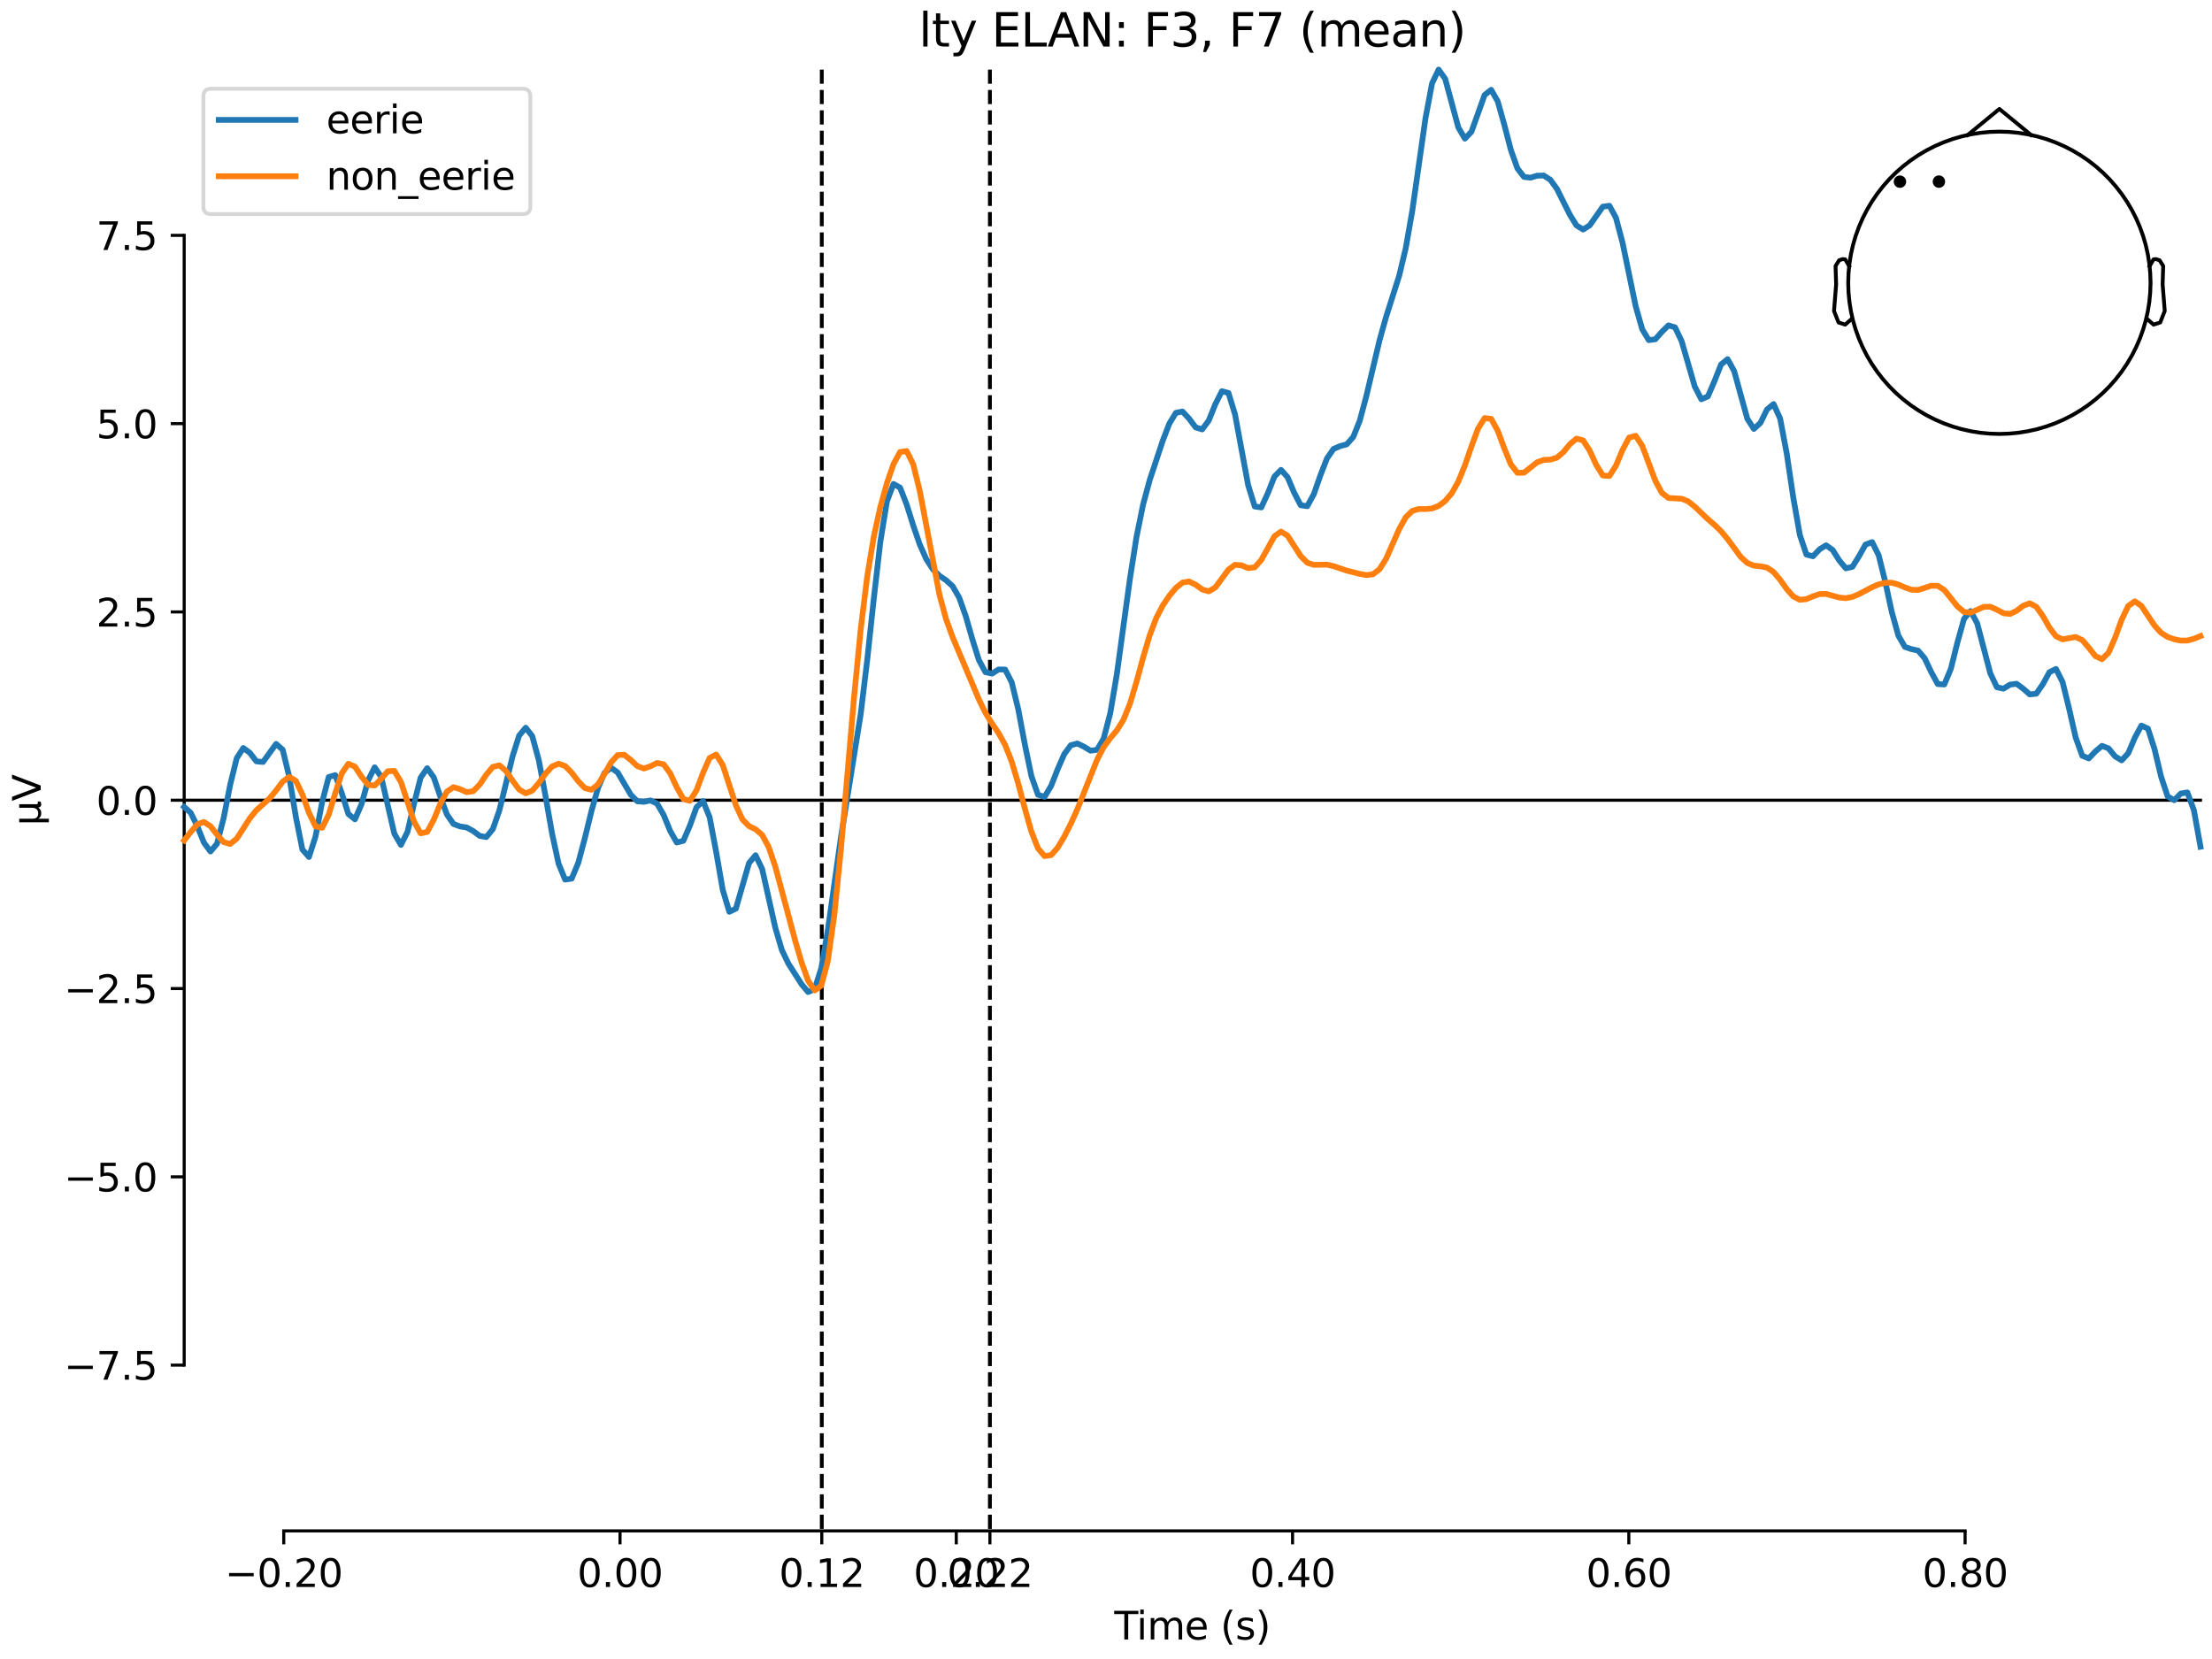 <?xml version="1.0" encoding="utf-8" standalone="no"?>
<!DOCTYPE svg PUBLIC "-//W3C//DTD SVG 1.1//EN"
  "http://www.w3.org/Graphics/SVG/1.1/DTD/svg11.dtd">
<svg xmlns:xlink="http://www.w3.org/1999/xlink" width="576pt" height="432pt" viewBox="0 0 576 432" xmlns="http://www.w3.org/2000/svg" version="1.1">
 <defs>
  <style type="text/css">*{stroke-linejoin: round; stroke-linecap: butt}</style>
 </defs>
 <g id="figure_1">
  <g id="patch_1">
   <path d="M 0 432 
L 576 432 
L 576 0 
L 0 0 
z
" style="fill: #ffffff"/>
  </g>
  <g id="axes_1">
   <g id="patch_2">
    <path d="M 47.961 398.644 
L 573 398.644 
L 573 18.118 
L 47.961 18.118 
L 47.961 398.644 
z
" style="fill: none; opacity: 0"/>
   </g>
   <g id="patch_3">
    <path d="M 47.961 355.47 
L 47.961 61.292 
" style="fill: none; stroke: #000000; stroke-width: 0.8; stroke-linejoin: miter; stroke-linecap: square"/>
   </g>
   <g id="LineCollection_1">
    <path d="M 213.99 18.118 
L 213.99 398.644 
" clip-path="url(#p8200e4db60)" style="fill: none; stroke-dasharray: 3.7,1.6; stroke-dashoffset: 0; stroke: #000000"/>
    <path d="M 257.771 18.118 
L 257.771 398.644 
" clip-path="url(#p8200e4db60)" style="fill: none; stroke-dasharray: 3.7,1.6; stroke-dashoffset: 0; stroke: #000000"/>
   </g>
   <g id="matplotlib.axis_1">
    <g id="xtick_1">
     <g id="line2d_1">
      <defs>
       <path id="m2fdba9d9be" d="M 0 0 
L 0 3.5 
" style="stroke: #000000; stroke-width: 0.8"/>
      </defs>
      <g>
       <use xlink:href="#m2fdba9d9be" x="73.888" y="398.644" style="stroke: #000000; stroke-width: 0.8"/>
      </g>
     </g>
     <g id="text_1">
      <!-- −0.20 -->
      <g transform="translate(58.566 413.242) scale(0.1 -0.1)">
       <defs>
        <path id="DejaVuSans-2212" d="M 678 2272 
L 4684 2272 
L 4684 1741 
L 678 1741 
L 678 2272 
z
" transform="scale(0.016)"/>
        <path id="DejaVuSans-30" d="M 2034 4250 
Q 1547 4250 1301 3770 
Q 1056 3291 1056 2328 
Q 1056 1369 1301 889 
Q 1547 409 2034 409 
Q 2525 409 2770 889 
Q 3016 1369 3016 2328 
Q 3016 3291 2770 3770 
Q 2525 4250 2034 4250 
z
M 2034 4750 
Q 2819 4750 3233 4129 
Q 3647 3509 3647 2328 
Q 3647 1150 3233 529 
Q 2819 -91 2034 -91 
Q 1250 -91 836 529 
Q 422 1150 422 2328 
Q 422 3509 836 4129 
Q 1250 4750 2034 4750 
z
" transform="scale(0.016)"/>
        <path id="DejaVuSans-2e" d="M 684 794 
L 1344 794 
L 1344 0 
L 684 0 
L 684 794 
z
" transform="scale(0.016)"/>
        <path id="DejaVuSans-32" d="M 1228 531 
L 3431 531 
L 3431 0 
L 469 0 
L 469 531 
Q 828 903 1448 1529 
Q 2069 2156 2228 2338 
Q 2531 2678 2651 2914 
Q 2772 3150 2772 3378 
Q 2772 3750 2511 3984 
Q 2250 4219 1831 4219 
Q 1534 4219 1204 4116 
Q 875 4013 500 3803 
L 500 4441 
Q 881 4594 1212 4672 
Q 1544 4750 1819 4750 
Q 2544 4750 2975 4387 
Q 3406 4025 3406 3419 
Q 3406 3131 3298 2873 
Q 3191 2616 2906 2266 
Q 2828 2175 2409 1742 
Q 1991 1309 1228 531 
z
" transform="scale(0.016)"/>
       </defs>
       <use xlink:href="#DejaVuSans-2212"/>
       <use xlink:href="#DejaVuSans-30" transform="translate(83.789 0)"/>
       <use xlink:href="#DejaVuSans-2e" transform="translate(147.412 0)"/>
       <use xlink:href="#DejaVuSans-32" transform="translate(179.199 0)"/>
       <use xlink:href="#DejaVuSans-30" transform="translate(242.822 0)"/>
      </g>
     </g>
    </g>
    <g id="xtick_2">
     <g id="line2d_2">
      <g>
       <use xlink:href="#m2fdba9d9be" x="161.452" y="398.644" style="stroke: #000000; stroke-width: 0.8"/>
      </g>
     </g>
     <g id="text_2">
      <!-- 0.00 -->
      <g transform="translate(150.319 413.242) scale(0.1 -0.1)">
       <use xlink:href="#DejaVuSans-30"/>
       <use xlink:href="#DejaVuSans-2e" transform="translate(63.623 0)"/>
       <use xlink:href="#DejaVuSans-30" transform="translate(95.41 0)"/>
       <use xlink:href="#DejaVuSans-30" transform="translate(159.033 0)"/>
      </g>
     </g>
    </g>
    <g id="xtick_3">
     <g id="line2d_3">
      <g>
       <use xlink:href="#m2fdba9d9be" x="213.99" y="398.644" style="stroke: #000000; stroke-width: 0.8"/>
      </g>
     </g>
     <g id="text_3">
      <!-- 0.12 -->
      <g transform="translate(202.857 413.242) scale(0.1 -0.1)">
       <defs>
        <path id="DejaVuSans-31" d="M 794 531 
L 1825 531 
L 1825 4091 
L 703 3866 
L 703 4441 
L 1819 4666 
L 2450 4666 
L 2450 531 
L 3481 531 
L 3481 0 
L 794 0 
L 794 531 
z
" transform="scale(0.016)"/>
       </defs>
       <use xlink:href="#DejaVuSans-30"/>
       <use xlink:href="#DejaVuSans-2e" transform="translate(63.623 0)"/>
       <use xlink:href="#DejaVuSans-31" transform="translate(95.41 0)"/>
       <use xlink:href="#DejaVuSans-32" transform="translate(159.033 0)"/>
      </g>
     </g>
    </g>
    <g id="xtick_4">
     <g id="line2d_4">
      <g>
       <use xlink:href="#m2fdba9d9be" x="249.015" y="398.644" style="stroke: #000000; stroke-width: 0.8"/>
      </g>
     </g>
     <g id="text_4">
      <!-- 0.20 -->
      <g transform="translate(237.882 413.242) scale(0.1 -0.1)">
       <use xlink:href="#DejaVuSans-30"/>
       <use xlink:href="#DejaVuSans-2e" transform="translate(63.623 0)"/>
       <use xlink:href="#DejaVuSans-32" transform="translate(95.41 0)"/>
       <use xlink:href="#DejaVuSans-30" transform="translate(159.033 0)"/>
      </g>
     </g>
    </g>
    <g id="xtick_5">
     <g id="line2d_5">
      <g>
       <use xlink:href="#m2fdba9d9be" x="257.771" y="398.644" style="stroke: #000000; stroke-width: 0.8"/>
      </g>
     </g>
     <g id="text_5">
      <!-- 0.22 -->
      <g transform="translate(246.639 413.242) scale(0.1 -0.1)">
       <use xlink:href="#DejaVuSans-30"/>
       <use xlink:href="#DejaVuSans-2e" transform="translate(63.623 0)"/>
       <use xlink:href="#DejaVuSans-32" transform="translate(95.41 0)"/>
       <use xlink:href="#DejaVuSans-32" transform="translate(159.033 0)"/>
      </g>
     </g>
    </g>
    <g id="xtick_6">
     <g id="line2d_6">
      <g>
       <use xlink:href="#m2fdba9d9be" x="336.578" y="398.644" style="stroke: #000000; stroke-width: 0.8"/>
      </g>
     </g>
     <g id="text_6">
      <!-- 0.40 -->
      <g transform="translate(325.446 413.242) scale(0.1 -0.1)">
       <defs>
        <path id="DejaVuSans-34" d="M 2419 4116 
L 825 1625 
L 2419 1625 
L 2419 4116 
z
M 2253 4666 
L 3047 4666 
L 3047 1625 
L 3713 1625 
L 3713 1100 
L 3047 1100 
L 3047 0 
L 2419 0 
L 2419 1100 
L 313 1100 
L 313 1709 
L 2253 4666 
z
" transform="scale(0.016)"/>
       </defs>
       <use xlink:href="#DejaVuSans-30"/>
       <use xlink:href="#DejaVuSans-2e" transform="translate(63.623 0)"/>
       <use xlink:href="#DejaVuSans-34" transform="translate(95.41 0)"/>
       <use xlink:href="#DejaVuSans-30" transform="translate(159.033 0)"/>
      </g>
     </g>
    </g>
    <g id="xtick_7">
     <g id="line2d_7">
      <g>
       <use xlink:href="#m2fdba9d9be" x="424.142" y="398.644" style="stroke: #000000; stroke-width: 0.8"/>
      </g>
     </g>
     <g id="text_7">
      <!-- 0.60 -->
      <g transform="translate(413.009 413.242) scale(0.1 -0.1)">
       <defs>
        <path id="DejaVuSans-36" d="M 2113 2584 
Q 1688 2584 1439 2293 
Q 1191 2003 1191 1497 
Q 1191 994 1439 701 
Q 1688 409 2113 409 
Q 2538 409 2786 701 
Q 3034 994 3034 1497 
Q 3034 2003 2786 2293 
Q 2538 2584 2113 2584 
z
M 3366 4563 
L 3366 3988 
Q 3128 4100 2886 4159 
Q 2644 4219 2406 4219 
Q 1781 4219 1451 3797 
Q 1122 3375 1075 2522 
Q 1259 2794 1537 2939 
Q 1816 3084 2150 3084 
Q 2853 3084 3261 2657 
Q 3669 2231 3669 1497 
Q 3669 778 3244 343 
Q 2819 -91 2113 -91 
Q 1303 -91 875 529 
Q 447 1150 447 2328 
Q 447 3434 972 4092 
Q 1497 4750 2381 4750 
Q 2619 4750 2861 4703 
Q 3103 4656 3366 4563 
z
" transform="scale(0.016)"/>
       </defs>
       <use xlink:href="#DejaVuSans-30"/>
       <use xlink:href="#DejaVuSans-2e" transform="translate(63.623 0)"/>
       <use xlink:href="#DejaVuSans-36" transform="translate(95.41 0)"/>
       <use xlink:href="#DejaVuSans-30" transform="translate(159.033 0)"/>
      </g>
     </g>
    </g>
    <g id="xtick_8">
     <g id="line2d_8">
      <g>
       <use xlink:href="#m2fdba9d9be" x="511.705" y="398.644" style="stroke: #000000; stroke-width: 0.8"/>
      </g>
     </g>
     <g id="text_8">
      <!-- 0.80 -->
      <g transform="translate(500.573 413.242) scale(0.1 -0.1)">
       <defs>
        <path id="DejaVuSans-38" d="M 2034 2216 
Q 1584 2216 1326 1975 
Q 1069 1734 1069 1313 
Q 1069 891 1326 650 
Q 1584 409 2034 409 
Q 2484 409 2743 651 
Q 3003 894 3003 1313 
Q 3003 1734 2745 1975 
Q 2488 2216 2034 2216 
z
M 1403 2484 
Q 997 2584 770 2862 
Q 544 3141 544 3541 
Q 544 4100 942 4425 
Q 1341 4750 2034 4750 
Q 2731 4750 3128 4425 
Q 3525 4100 3525 3541 
Q 3525 3141 3298 2862 
Q 3072 2584 2669 2484 
Q 3125 2378 3379 2068 
Q 3634 1759 3634 1313 
Q 3634 634 3220 271 
Q 2806 -91 2034 -91 
Q 1263 -91 848 271 
Q 434 634 434 1313 
Q 434 1759 690 2068 
Q 947 2378 1403 2484 
z
M 1172 3481 
Q 1172 3119 1398 2916 
Q 1625 2713 2034 2713 
Q 2441 2713 2670 2916 
Q 2900 3119 2900 3481 
Q 2900 3844 2670 4047 
Q 2441 4250 2034 4250 
Q 1625 4250 1398 4047 
Q 1172 3844 1172 3481 
z
" transform="scale(0.016)"/>
       </defs>
       <use xlink:href="#DejaVuSans-30"/>
       <use xlink:href="#DejaVuSans-2e" transform="translate(63.623 0)"/>
       <use xlink:href="#DejaVuSans-38" transform="translate(95.41 0)"/>
       <use xlink:href="#DejaVuSans-30" transform="translate(159.033 0)"/>
      </g>
     </g>
    </g>
    <g id="text_9">
     <!-- Time (s) -->
     <g transform="translate(290.152 426.92) scale(0.1 -0.1)">
      <defs>
       <path id="DejaVuSans-54" d="M -19 4666 
L 3928 4666 
L 3928 4134 
L 2272 4134 
L 2272 0 
L 1638 0 
L 1638 4134 
L -19 4134 
L -19 4666 
z
" transform="scale(0.016)"/>
       <path id="DejaVuSans-69" d="M 603 3500 
L 1178 3500 
L 1178 0 
L 603 0 
L 603 3500 
z
M 603 4863 
L 1178 4863 
L 1178 4134 
L 603 4134 
L 603 4863 
z
" transform="scale(0.016)"/>
       <path id="DejaVuSans-6d" d="M 3328 2828 
Q 3544 3216 3844 3400 
Q 4144 3584 4550 3584 
Q 5097 3584 5394 3201 
Q 5691 2819 5691 2113 
L 5691 0 
L 5113 0 
L 5113 2094 
Q 5113 2597 4934 2840 
Q 4756 3084 4391 3084 
Q 3944 3084 3684 2787 
Q 3425 2491 3425 1978 
L 3425 0 
L 2847 0 
L 2847 2094 
Q 2847 2600 2669 2842 
Q 2491 3084 2119 3084 
Q 1678 3084 1418 2786 
Q 1159 2488 1159 1978 
L 1159 0 
L 581 0 
L 581 3500 
L 1159 3500 
L 1159 2956 
Q 1356 3278 1631 3431 
Q 1906 3584 2284 3584 
Q 2666 3584 2933 3390 
Q 3200 3197 3328 2828 
z
" transform="scale(0.016)"/>
       <path id="DejaVuSans-65" d="M 3597 1894 
L 3597 1613 
L 953 1613 
Q 991 1019 1311 708 
Q 1631 397 2203 397 
Q 2534 397 2845 478 
Q 3156 559 3463 722 
L 3463 178 
Q 3153 47 2828 -22 
Q 2503 -91 2169 -91 
Q 1331 -91 842 396 
Q 353 884 353 1716 
Q 353 2575 817 3079 
Q 1281 3584 2069 3584 
Q 2775 3584 3186 3129 
Q 3597 2675 3597 1894 
z
M 3022 2063 
Q 3016 2534 2758 2815 
Q 2500 3097 2075 3097 
Q 1594 3097 1305 2825 
Q 1016 2553 972 2059 
L 3022 2063 
z
" transform="scale(0.016)"/>
       <path id="DejaVuSans-20" transform="scale(0.016)"/>
       <path id="DejaVuSans-28" d="M 1984 4856 
Q 1566 4138 1362 3434 
Q 1159 2731 1159 2009 
Q 1159 1288 1364 580 
Q 1569 -128 1984 -844 
L 1484 -844 
Q 1016 -109 783 600 
Q 550 1309 550 2009 
Q 550 2706 781 3412 
Q 1013 4119 1484 4856 
L 1984 4856 
z
" transform="scale(0.016)"/>
       <path id="DejaVuSans-73" d="M 2834 3397 
L 2834 2853 
Q 2591 2978 2328 3040 
Q 2066 3103 1784 3103 
Q 1356 3103 1142 2972 
Q 928 2841 928 2578 
Q 928 2378 1081 2264 
Q 1234 2150 1697 2047 
L 1894 2003 
Q 2506 1872 2764 1633 
Q 3022 1394 3022 966 
Q 3022 478 2636 193 
Q 2250 -91 1575 -91 
Q 1294 -91 989 -36 
Q 684 19 347 128 
L 347 722 
Q 666 556 975 473 
Q 1284 391 1588 391 
Q 1994 391 2212 530 
Q 2431 669 2431 922 
Q 2431 1156 2273 1281 
Q 2116 1406 1581 1522 
L 1381 1569 
Q 847 1681 609 1914 
Q 372 2147 372 2553 
Q 372 3047 722 3315 
Q 1072 3584 1716 3584 
Q 2034 3584 2315 3537 
Q 2597 3491 2834 3397 
z
" transform="scale(0.016)"/>
       <path id="DejaVuSans-29" d="M 513 4856 
L 1013 4856 
Q 1481 4119 1714 3412 
Q 1947 2706 1947 2009 
Q 1947 1309 1714 600 
Q 1481 -109 1013 -844 
L 513 -844 
Q 928 -128 1133 580 
Q 1338 1288 1338 2009 
Q 1338 2731 1133 3434 
Q 928 4138 513 4856 
z
" transform="scale(0.016)"/>
      </defs>
      <use xlink:href="#DejaVuSans-54"/>
      <use xlink:href="#DejaVuSans-69" transform="translate(57.959 0)"/>
      <use xlink:href="#DejaVuSans-6d" transform="translate(85.742 0)"/>
      <use xlink:href="#DejaVuSans-65" transform="translate(183.154 0)"/>
      <use xlink:href="#DejaVuSans-20" transform="translate(244.678 0)"/>
      <use xlink:href="#DejaVuSans-28" transform="translate(276.465 0)"/>
      <use xlink:href="#DejaVuSans-73" transform="translate(315.479 0)"/>
      <use xlink:href="#DejaVuSans-29" transform="translate(367.578 0)"/>
     </g>
    </g>
   </g>
   <g id="matplotlib.axis_2">
    <g id="ytick_1">
     <g id="line2d_9">
      <defs>
       <path id="m86a5d701f6" d="M 0 0 
L -3.5 0 
" style="stroke: #000000; stroke-width: 0.8"/>
      </defs>
      <g>
       <use xlink:href="#m86a5d701f6" x="47.961" y="355.47" style="stroke: #000000; stroke-width: 0.8"/>
      </g>
     </g>
     <g id="text_10">
      <!-- −7.5 -->
      <g transform="translate(16.678 359.269) scale(0.1 -0.1)">
       <defs>
        <path id="DejaVuSans-37" d="M 525 4666 
L 3525 4666 
L 3525 4397 
L 1831 0 
L 1172 0 
L 2766 4134 
L 525 4134 
L 525 4666 
z
" transform="scale(0.016)"/>
        <path id="DejaVuSans-35" d="M 691 4666 
L 3169 4666 
L 3169 4134 
L 1269 4134 
L 1269 2991 
Q 1406 3038 1543 3061 
Q 1681 3084 1819 3084 
Q 2600 3084 3056 2656 
Q 3513 2228 3513 1497 
Q 3513 744 3044 326 
Q 2575 -91 1722 -91 
Q 1428 -91 1123 -41 
Q 819 9 494 109 
L 494 744 
Q 775 591 1075 516 
Q 1375 441 1709 441 
Q 2250 441 2565 725 
Q 2881 1009 2881 1497 
Q 2881 1984 2565 2268 
Q 2250 2553 1709 2553 
Q 1456 2553 1204 2497 
Q 953 2441 691 2322 
L 691 4666 
z
" transform="scale(0.016)"/>
       </defs>
       <use xlink:href="#DejaVuSans-2212"/>
       <use xlink:href="#DejaVuSans-37" transform="translate(83.789 0)"/>
       <use xlink:href="#DejaVuSans-2e" transform="translate(147.412 0)"/>
       <use xlink:href="#DejaVuSans-35" transform="translate(179.199 0)"/>
      </g>
     </g>
    </g>
    <g id="ytick_2">
     <g id="line2d_10">
      <g>
       <use xlink:href="#m86a5d701f6" x="47.961" y="306.44" style="stroke: #000000; stroke-width: 0.8"/>
      </g>
     </g>
     <g id="text_11">
      <!-- −5.0 -->
      <g transform="translate(16.678 310.24) scale(0.1 -0.1)">
       <use xlink:href="#DejaVuSans-2212"/>
       <use xlink:href="#DejaVuSans-35" transform="translate(83.789 0)"/>
       <use xlink:href="#DejaVuSans-2e" transform="translate(147.412 0)"/>
       <use xlink:href="#DejaVuSans-30" transform="translate(179.199 0)"/>
      </g>
     </g>
    </g>
    <g id="ytick_3">
     <g id="line2d_11">
      <g>
       <use xlink:href="#m86a5d701f6" x="47.961" y="257.411" style="stroke: #000000; stroke-width: 0.8"/>
      </g>
     </g>
     <g id="text_12">
      <!-- −2.5 -->
      <g transform="translate(16.678 261.21) scale(0.1 -0.1)">
       <use xlink:href="#DejaVuSans-2212"/>
       <use xlink:href="#DejaVuSans-32" transform="translate(83.789 0)"/>
       <use xlink:href="#DejaVuSans-2e" transform="translate(147.412 0)"/>
       <use xlink:href="#DejaVuSans-35" transform="translate(179.199 0)"/>
      </g>
     </g>
    </g>
    <g id="ytick_4">
     <g id="line2d_12">
      <g>
       <use xlink:href="#m86a5d701f6" x="47.961" y="208.381" style="stroke: #000000; stroke-width: 0.8"/>
      </g>
     </g>
     <g id="text_13">
      <!-- 0.0 -->
      <g transform="translate(25.058 212.18) scale(0.1 -0.1)">
       <use xlink:href="#DejaVuSans-30"/>
       <use xlink:href="#DejaVuSans-2e" transform="translate(63.623 0)"/>
       <use xlink:href="#DejaVuSans-30" transform="translate(95.41 0)"/>
      </g>
     </g>
    </g>
    <g id="ytick_5">
     <g id="line2d_13">
      <g>
       <use xlink:href="#m86a5d701f6" x="47.961" y="159.351" style="stroke: #000000; stroke-width: 0.8"/>
      </g>
     </g>
     <g id="text_14">
      <!-- 2.5 -->
      <g transform="translate(25.058 163.15) scale(0.1 -0.1)">
       <use xlink:href="#DejaVuSans-32"/>
       <use xlink:href="#DejaVuSans-2e" transform="translate(63.623 0)"/>
       <use xlink:href="#DejaVuSans-35" transform="translate(95.41 0)"/>
      </g>
     </g>
    </g>
    <g id="ytick_6">
     <g id="line2d_14">
      <g>
       <use xlink:href="#m86a5d701f6" x="47.961" y="110.321" style="stroke: #000000; stroke-width: 0.8"/>
      </g>
     </g>
     <g id="text_15">
      <!-- 5.0 -->
      <g transform="translate(25.058 114.121) scale(0.1 -0.1)">
       <use xlink:href="#DejaVuSans-35"/>
       <use xlink:href="#DejaVuSans-2e" transform="translate(63.623 0)"/>
       <use xlink:href="#DejaVuSans-30" transform="translate(95.41 0)"/>
      </g>
     </g>
    </g>
    <g id="ytick_7">
     <g id="line2d_15">
      <g>
       <use xlink:href="#m86a5d701f6" x="47.961" y="61.292" style="stroke: #000000; stroke-width: 0.8"/>
      </g>
     </g>
     <g id="text_16">
      <!-- 7.5 -->
      <g transform="translate(25.058 65.091) scale(0.1 -0.1)">
       <use xlink:href="#DejaVuSans-37"/>
       <use xlink:href="#DejaVuSans-2e" transform="translate(63.623 0)"/>
       <use xlink:href="#DejaVuSans-35" transform="translate(95.41 0)"/>
      </g>
     </g>
    </g>
    <g id="text_17">
     <!-- µV -->
     <g transform="translate(10.599 214.982) rotate(-90) scale(0.1 -0.1)">
      <defs>
       <path id="DejaVuSans-b5" d="M 544 -1331 
L 544 3500 
L 1119 3500 
L 1119 1325 
Q 1119 872 1334 640 
Q 1550 409 1972 409 
Q 2434 409 2667 671 
Q 2900 934 2900 1459 
L 2900 3500 
L 3475 3500 
L 3475 806 
Q 3475 619 3529 530 
Q 3584 441 3700 441 
Q 3728 441 3778 458 
Q 3828 475 3916 513 
L 3916 50 
Q 3788 -22 3673 -56 
Q 3559 -91 3450 -91 
Q 3234 -91 3106 31 
Q 2978 153 2931 403 
Q 2775 156 2548 32 
Q 2322 -91 2016 -91 
Q 1697 -91 1473 31 
Q 1250 153 1119 397 
L 1119 -1331 
L 544 -1331 
z
" transform="scale(0.016)"/>
       <path id="DejaVuSans-56" d="M 1831 0 
L 50 4666 
L 709 4666 
L 2188 738 
L 3669 4666 
L 4325 4666 
L 2547 0 
L 1831 0 
z
" transform="scale(0.016)"/>
      </defs>
      <use xlink:href="#DejaVuSans-b5"/>
      <use xlink:href="#DejaVuSans-56" transform="translate(63.623 0)"/>
     </g>
    </g>
   </g>
   <g id="patch_4">
    <path d="M 73.888 398.644 
L 511.705 398.644 
" style="fill: none; stroke: #000000; stroke-width: 0.8; stroke-linejoin: miter; stroke-linecap: square"/>
   </g>
   <g id="patch_5">
    <path d="M 47.961 208.381 
L 573 208.381 
" style="fill: none; stroke: #000000; stroke-width: 0.8; stroke-linejoin: miter; stroke-linecap: square"/>
   </g>
   <g id="text_18">
    <!-- lty ELAN: F3, F7 (mean) -->
    <g transform="translate(239.258 12.118) scale(0.12 -0.12)">
     <defs>
      <path id="DejaVuSans-6c" d="M 603 4863 
L 1178 4863 
L 1178 0 
L 603 0 
L 603 4863 
z
" transform="scale(0.016)"/>
      <path id="DejaVuSans-74" d="M 1172 4494 
L 1172 3500 
L 2356 3500 
L 2356 3053 
L 1172 3053 
L 1172 1153 
Q 1172 725 1289 603 
Q 1406 481 1766 481 
L 2356 481 
L 2356 0 
L 1766 0 
Q 1100 0 847 248 
Q 594 497 594 1153 
L 594 3053 
L 172 3053 
L 172 3500 
L 594 3500 
L 594 4494 
L 1172 4494 
z
" transform="scale(0.016)"/>
      <path id="DejaVuSans-79" d="M 2059 -325 
Q 1816 -950 1584 -1140 
Q 1353 -1331 966 -1331 
L 506 -1331 
L 506 -850 
L 844 -850 
Q 1081 -850 1212 -737 
Q 1344 -625 1503 -206 
L 1606 56 
L 191 3500 
L 800 3500 
L 1894 763 
L 2988 3500 
L 3597 3500 
L 2059 -325 
z
" transform="scale(0.016)"/>
      <path id="DejaVuSans-45" d="M 628 4666 
L 3578 4666 
L 3578 4134 
L 1259 4134 
L 1259 2753 
L 3481 2753 
L 3481 2222 
L 1259 2222 
L 1259 531 
L 3634 531 
L 3634 0 
L 628 0 
L 628 4666 
z
" transform="scale(0.016)"/>
      <path id="DejaVuSans-4c" d="M 628 4666 
L 1259 4666 
L 1259 531 
L 3531 531 
L 3531 0 
L 628 0 
L 628 4666 
z
" transform="scale(0.016)"/>
      <path id="DejaVuSans-41" d="M 2188 4044 
L 1331 1722 
L 3047 1722 
L 2188 4044 
z
M 1831 4666 
L 2547 4666 
L 4325 0 
L 3669 0 
L 3244 1197 
L 1141 1197 
L 716 0 
L 50 0 
L 1831 4666 
z
" transform="scale(0.016)"/>
      <path id="DejaVuSans-4e" d="M 628 4666 
L 1478 4666 
L 3547 763 
L 3547 4666 
L 4159 4666 
L 4159 0 
L 3309 0 
L 1241 3903 
L 1241 0 
L 628 0 
L 628 4666 
z
" transform="scale(0.016)"/>
      <path id="DejaVuSans-3a" d="M 750 794 
L 1409 794 
L 1409 0 
L 750 0 
L 750 794 
z
M 750 3309 
L 1409 3309 
L 1409 2516 
L 750 2516 
L 750 3309 
z
" transform="scale(0.016)"/>
      <path id="DejaVuSans-46" d="M 628 4666 
L 3309 4666 
L 3309 4134 
L 1259 4134 
L 1259 2759 
L 3109 2759 
L 3109 2228 
L 1259 2228 
L 1259 0 
L 628 0 
L 628 4666 
z
" transform="scale(0.016)"/>
      <path id="DejaVuSans-33" d="M 2597 2516 
Q 3050 2419 3304 2112 
Q 3559 1806 3559 1356 
Q 3559 666 3084 287 
Q 2609 -91 1734 -91 
Q 1441 -91 1130 -33 
Q 819 25 488 141 
L 488 750 
Q 750 597 1062 519 
Q 1375 441 1716 441 
Q 2309 441 2620 675 
Q 2931 909 2931 1356 
Q 2931 1769 2642 2001 
Q 2353 2234 1838 2234 
L 1294 2234 
L 1294 2753 
L 1863 2753 
Q 2328 2753 2575 2939 
Q 2822 3125 2822 3475 
Q 2822 3834 2567 4026 
Q 2313 4219 1838 4219 
Q 1578 4219 1281 4162 
Q 984 4106 628 3988 
L 628 4550 
Q 988 4650 1302 4700 
Q 1616 4750 1894 4750 
Q 2613 4750 3031 4423 
Q 3450 4097 3450 3541 
Q 3450 3153 3228 2886 
Q 3006 2619 2597 2516 
z
" transform="scale(0.016)"/>
      <path id="DejaVuSans-2c" d="M 750 794 
L 1409 794 
L 1409 256 
L 897 -744 
L 494 -744 
L 750 256 
L 750 794 
z
" transform="scale(0.016)"/>
      <path id="DejaVuSans-61" d="M 2194 1759 
Q 1497 1759 1228 1600 
Q 959 1441 959 1056 
Q 959 750 1161 570 
Q 1363 391 1709 391 
Q 2188 391 2477 730 
Q 2766 1069 2766 1631 
L 2766 1759 
L 2194 1759 
z
M 3341 1997 
L 3341 0 
L 2766 0 
L 2766 531 
Q 2569 213 2275 61 
Q 1981 -91 1556 -91 
Q 1019 -91 701 211 
Q 384 513 384 1019 
Q 384 1609 779 1909 
Q 1175 2209 1959 2209 
L 2766 2209 
L 2766 2266 
Q 2766 2663 2505 2880 
Q 2244 3097 1772 3097 
Q 1472 3097 1187 3025 
Q 903 2953 641 2809 
L 641 3341 
Q 956 3463 1253 3523 
Q 1550 3584 1831 3584 
Q 2591 3584 2966 3190 
Q 3341 2797 3341 1997 
z
" transform="scale(0.016)"/>
      <path id="DejaVuSans-6e" d="M 3513 2113 
L 3513 0 
L 2938 0 
L 2938 2094 
Q 2938 2591 2744 2837 
Q 2550 3084 2163 3084 
Q 1697 3084 1428 2787 
Q 1159 2491 1159 1978 
L 1159 0 
L 581 0 
L 581 3500 
L 1159 3500 
L 1159 2956 
Q 1366 3272 1645 3428 
Q 1925 3584 2291 3584 
Q 2894 3584 3203 3211 
Q 3513 2838 3513 2113 
z
" transform="scale(0.016)"/>
     </defs>
     <use xlink:href="#DejaVuSans-6c"/>
     <use xlink:href="#DejaVuSans-74" transform="translate(27.783 0)"/>
     <use xlink:href="#DejaVuSans-79" transform="translate(66.992 0)"/>
     <use xlink:href="#DejaVuSans-20" transform="translate(126.172 0)"/>
     <use xlink:href="#DejaVuSans-45" transform="translate(157.959 0)"/>
     <use xlink:href="#DejaVuSans-4c" transform="translate(221.143 0)"/>
     <use xlink:href="#DejaVuSans-41" transform="translate(279.105 0)"/>
     <use xlink:href="#DejaVuSans-4e" transform="translate(347.514 0)"/>
     <use xlink:href="#DejaVuSans-3a" transform="translate(422.318 0)"/>
     <use xlink:href="#DejaVuSans-20" transform="translate(456.01 0)"/>
     <use xlink:href="#DejaVuSans-46" transform="translate(487.797 0)"/>
     <use xlink:href="#DejaVuSans-33" transform="translate(545.316 0)"/>
     <use xlink:href="#DejaVuSans-2c" transform="translate(608.939 0)"/>
     <use xlink:href="#DejaVuSans-20" transform="translate(640.727 0)"/>
     <use xlink:href="#DejaVuSans-46" transform="translate(672.514 0)"/>
     <use xlink:href="#DejaVuSans-37" transform="translate(730.033 0)"/>
     <use xlink:href="#DejaVuSans-20" transform="translate(793.656 0)"/>
     <use xlink:href="#DejaVuSans-28" transform="translate(825.443 0)"/>
     <use xlink:href="#DejaVuSans-6d" transform="translate(864.457 0)"/>
     <use xlink:href="#DejaVuSans-65" transform="translate(961.869 0)"/>
     <use xlink:href="#DejaVuSans-61" transform="translate(1023.393 0)"/>
     <use xlink:href="#DejaVuSans-6e" transform="translate(1084.672 0)"/>
     <use xlink:href="#DejaVuSans-29" transform="translate(1148.051 0)"/>
    </g>
   </g>
   <g id="legend_1">
    <g id="patch_6">
     <path d="M 54.961 55.753 
L 136.103 55.753 
Q 138.103 55.753 138.103 53.753 
L 138.103 25.118 
Q 138.103 23.118 136.103 23.118 
L 54.961 23.118 
Q 52.961 23.118 52.961 25.118 
L 52.961 53.753 
Q 52.961 55.753 54.961 55.753 
z
" style="fill: #ffffff; opacity: 0.8; stroke: #cccccc; stroke-linejoin: miter"/>
    </g>
    <g id="line2d_16">
     <path d="M 56.961 31.217 
L 66.961 31.217 
L 76.961 31.217 
" style="fill: none; stroke: #1f77b4; stroke-width: 1.5; stroke-linecap: square"/>
    </g>
    <g id="text_19">
     <!-- eerie -->
     <g transform="translate(84.961 34.717) scale(0.1 -0.1)">
      <defs>
       <path id="DejaVuSans-72" d="M 2631 2963 
Q 2534 3019 2420 3045 
Q 2306 3072 2169 3072 
Q 1681 3072 1420 2755 
Q 1159 2438 1159 1844 
L 1159 0 
L 581 0 
L 581 3500 
L 1159 3500 
L 1159 2956 
Q 1341 3275 1631 3429 
Q 1922 3584 2338 3584 
Q 2397 3584 2469 3576 
Q 2541 3569 2628 3553 
L 2631 2963 
z
" transform="scale(0.016)"/>
      </defs>
      <use xlink:href="#DejaVuSans-65"/>
      <use xlink:href="#DejaVuSans-65" transform="translate(61.523 0)"/>
      <use xlink:href="#DejaVuSans-72" transform="translate(123.047 0)"/>
      <use xlink:href="#DejaVuSans-69" transform="translate(164.16 0)"/>
      <use xlink:href="#DejaVuSans-65" transform="translate(191.943 0)"/>
     </g>
    </g>
    <g id="line2d_17">
     <path d="M 56.961 45.895 
L 66.961 45.895 
L 76.961 45.895 
" style="fill: none; stroke: #ff7f0e; stroke-width: 1.5; stroke-linecap: square"/>
    </g>
    <g id="text_20">
     <!-- non_eerie -->
     <g transform="translate(84.961 49.395) scale(0.1 -0.1)">
      <defs>
       <path id="DejaVuSans-6f" d="M 1959 3097 
Q 1497 3097 1228 2736 
Q 959 2375 959 1747 
Q 959 1119 1226 758 
Q 1494 397 1959 397 
Q 2419 397 2687 759 
Q 2956 1122 2956 1747 
Q 2956 2369 2687 2733 
Q 2419 3097 1959 3097 
z
M 1959 3584 
Q 2709 3584 3137 3096 
Q 3566 2609 3566 1747 
Q 3566 888 3137 398 
Q 2709 -91 1959 -91 
Q 1206 -91 779 398 
Q 353 888 353 1747 
Q 353 2609 779 3096 
Q 1206 3584 1959 3584 
z
" transform="scale(0.016)"/>
       <path id="DejaVuSans-5f" d="M 3263 -1063 
L 3263 -1509 
L -63 -1509 
L -63 -1063 
L 3263 -1063 
z
" transform="scale(0.016)"/>
      </defs>
      <use xlink:href="#DejaVuSans-6e"/>
      <use xlink:href="#DejaVuSans-6f" transform="translate(63.379 0)"/>
      <use xlink:href="#DejaVuSans-6e" transform="translate(124.561 0)"/>
      <use xlink:href="#DejaVuSans-5f" transform="translate(187.939 0)"/>
      <use xlink:href="#DejaVuSans-65" transform="translate(237.939 0)"/>
      <use xlink:href="#DejaVuSans-65" transform="translate(299.463 0)"/>
      <use xlink:href="#DejaVuSans-72" transform="translate(360.986 0)"/>
      <use xlink:href="#DejaVuSans-69" transform="translate(402.1 0)"/>
      <use xlink:href="#DejaVuSans-65" transform="translate(429.883 0)"/>
     </g>
    </g>
   </g>
   <g id="line2d_18">
    <path d="M 47.961 210.12 
L 49.671 211.665 
L 51.382 215.149 
L 53.092 219.403 
L 54.802 221.726 
L 56.512 219.713 
L 58.223 213.089 
L 59.933 204.39 
L 61.643 197.433 
L 63.353 194.774 
L 65.063 196.034 
L 66.774 198.253 
L 68.484 198.419 
L 71.904 193.714 
L 73.615 195.24 
L 75.325 202.307 
L 77.035 212.694 
L 78.745 221.208 
L 80.455 223.159 
L 82.166 217.794 
L 83.876 208.916 
L 85.586 202.344 
L 87.296 201.838 
L 89.007 206.558 
L 90.717 211.968 
L 92.427 213.355 
L 94.137 209.421 
L 95.847 203.226 
L 97.558 199.802 
L 99.268 202.305 
L 102.688 217.107 
L 104.399 220.017 
L 106.109 216.608 
L 107.819 209.251 
L 109.529 202.515 
L 111.239 200.03 
L 112.95 202.419 
L 114.66 207.443 
L 116.37 212.067 
L 118.08 214.556 
L 119.791 215.199 
L 121.501 215.464 
L 123.211 216.385 
L 124.921 217.669 
L 126.631 217.976 
L 128.342 215.882 
L 130.052 210.974 
L 133.472 196.948 
L 135.183 191.544 
L 136.893 189.494 
L 138.603 191.693 
L 140.313 198.01 
L 142.023 207.149 
L 143.734 216.939 
L 145.444 224.874 
L 147.154 229.048 
L 148.864 228.79 
L 150.575 224.694 
L 152.285 218.283 
L 153.995 211.282 
L 155.705 205.216 
L 157.415 201.25 
L 159.126 199.923 
L 160.836 201.144 
L 164.256 206.944 
L 165.967 208.653 
L 167.677 208.791 
L 169.387 208.427 
L 171.097 209.26 
L 172.807 212.205 
L 174.518 216.387 
L 176.228 219.384 
L 177.938 218.947 
L 179.648 214.998 
L 181.359 210.217 
L 183.069 208.614 
L 184.779 212.772 
L 186.489 221.843 
L 188.199 231.702 
L 189.91 237.43 
L 191.62 236.61 
L 195.04 224.745 
L 196.751 222.693 
L 198.461 226.276 
L 201.881 241.562 
L 203.592 247.375 
L 205.302 250.931 
L 208.722 256.276 
L 210.432 258.327 
L 212.143 257.545 
L 213.853 252.138 
L 215.563 242.224 
L 218.984 217.957 
L 224.114 186.027 
L 225.824 171.827 
L 227.535 155.887 
L 229.245 141.056 
L 230.955 130.534 
L 232.665 126.016 
L 234.376 126.982 
L 236.086 131.356 
L 237.796 136.813 
L 239.506 141.788 
L 241.216 145.63 
L 242.927 148.265 
L 244.637 149.928 
L 246.347 151.083 
L 248.057 152.639 
L 249.768 155.613 
L 251.478 160.432 
L 253.188 166.427 
L 254.898 171.873 
L 256.608 175.033 
L 258.319 175.407 
L 260.029 174.326 
L 261.739 174.348 
L 263.449 177.677 
L 265.16 184.742 
L 266.87 193.855 
L 268.58 202.097 
L 270.29 206.95 
L 272 207.51 
L 273.711 204.637 
L 275.421 200.284 
L 277.131 196.357 
L 278.841 194.049 
L 280.552 193.602 
L 282.262 194.435 
L 283.972 195.476 
L 285.682 195.245 
L 287.392 192.311 
L 289.103 185.745 
L 290.813 175.62 
L 294.233 150.708 
L 295.944 139.808 
L 297.654 131.407 
L 299.364 125.062 
L 302.784 114.742 
L 304.495 110.304 
L 306.205 107.499 
L 307.915 107.159 
L 309.625 108.993 
L 311.336 111.278 
L 313.046 111.821 
L 314.756 109.502 
L 316.466 105.261 
L 318.176 101.867 
L 319.887 102.323 
L 321.597 107.899 
L 325.017 126.346 
L 326.728 131.885 
L 328.438 132.13 
L 330.148 128.414 
L 331.858 124.095 
L 333.568 122.349 
L 335.279 124.249 
L 336.989 128.285 
L 338.699 131.564 
L 340.409 131.809 
L 342.12 128.679 
L 343.83 123.773 
L 345.54 119.375 
L 347.25 116.898 
L 348.96 116.164 
L 350.671 115.714 
L 352.381 113.793 
L 354.091 109.505 
L 355.801 103.104 
L 359.222 88.622 
L 360.932 82.532 
L 364.353 71.773 
L 366.063 64.567 
L 367.773 54.78 
L 371.193 30.792 
L 372.904 21.712 
L 374.614 18.118 
L 376.324 20.535 
L 379.745 33.185 
L 381.455 36.105 
L 383.165 34.302 
L 386.585 24.739 
L 388.296 23.383 
L 390.006 26.398 
L 391.716 32.471 
L 393.426 39.052 
L 395.137 43.863 
L 396.847 46.071 
L 398.557 46.27 
L 400.267 45.746 
L 401.977 45.706 
L 403.688 46.794 
L 405.398 49.142 
L 408.818 55.969 
L 410.529 58.724 
L 412.239 59.765 
L 413.949 58.688 
L 417.369 53.824 
L 419.08 53.575 
L 420.79 56.711 
L 422.5 63.167 
L 425.921 79.714 
L 427.631 85.736 
L 429.341 88.567 
L 431.051 88.343 
L 432.761 86.389 
L 434.472 84.724 
L 436.182 85.244 
L 437.892 88.832 
L 441.313 100.651 
L 443.023 103.974 
L 444.733 103.221 
L 446.443 99.247 
L 448.153 94.919 
L 449.864 93.524 
L 451.574 96.636 
L 454.994 109.039 
L 456.705 111.694 
L 458.415 110.116 
L 460.125 106.624 
L 461.835 105.209 
L 463.545 108.987 
L 465.256 118.075 
L 466.966 129.563 
L 468.676 139.308 
L 470.386 144.408 
L 472.097 144.85 
L 473.807 143.047 
L 475.517 141.992 
L 477.227 143.216 
L 478.937 145.932 
L 480.648 147.991 
L 482.358 147.606 
L 484.068 144.859 
L 485.778 141.806 
L 487.489 141.161 
L 489.199 144.576 
L 490.909 151.468 
L 492.619 159.368 
L 494.329 165.509 
L 496.04 168.463 
L 497.75 169.032 
L 499.46 169.403 
L 501.17 171.396 
L 502.881 174.993 
L 504.591 178.137 
L 506.301 178.229 
L 508.011 174.113 
L 509.721 167.246 
L 511.432 161.133 
L 513.142 159.12 
L 514.852 162.299 
L 518.273 175.335 
L 519.983 178.952 
L 521.693 179.327 
L 523.403 178.277 
L 525.114 178.048 
L 526.824 179.314 
L 528.534 180.818 
L 530.244 180.642 
L 531.954 178.161 
L 533.665 175.039 
L 535.375 174.193 
L 537.085 177.59 
L 538.795 184.563 
L 540.506 192.068 
L 542.216 196.802 
L 543.926 197.494 
L 545.636 195.667 
L 547.346 194.219 
L 549.057 194.885 
L 550.767 196.959 
L 552.477 197.993 
L 554.187 196.142 
L 555.898 192.112 
L 557.608 188.938 
L 559.318 189.725 
L 561.028 195.035 
L 562.738 202.223 
L 564.449 207.392 
L 566.159 208.361 
L 567.869 206.634 
L 569.579 206.343 
L 571.29 210.988 
L 573 220.49 
L 573 220.49 
" style="fill: none; stroke: #1f77b4; stroke-width: 1.5; stroke-linecap: square"/>
   </g>
   <g id="line2d_19">
    <path d="M 47.961 218.844 
L 49.671 216.637 
L 51.382 214.658 
L 53.092 214.033 
L 54.802 215.132 
L 56.512 217.324 
L 58.223 219.277 
L 59.933 219.759 
L 61.643 218.401 
L 65.063 213.065 
L 66.774 210.968 
L 70.194 207.902 
L 71.904 205.815 
L 73.615 203.543 
L 75.325 202.3 
L 77.035 203.326 
L 78.745 206.88 
L 80.455 211.629 
L 82.166 215.209 
L 83.876 215.551 
L 85.586 212.147 
L 87.296 206.529 
L 89.007 201.36 
L 90.717 198.886 
L 92.427 199.635 
L 94.137 202.221 
L 95.847 204.392 
L 97.558 204.548 
L 99.268 202.794 
L 100.978 200.831 
L 102.688 200.748 
L 104.399 203.62 
L 107.819 213.962 
L 109.529 216.99 
L 111.239 216.641 
L 112.95 213.462 
L 114.66 209.296 
L 116.37 206.127 
L 118.08 204.981 
L 119.791 205.484 
L 121.501 206.279 
L 123.211 206.03 
L 124.921 204.283 
L 126.631 201.722 
L 128.342 199.687 
L 130.052 199.287 
L 131.762 200.748 
L 133.472 203.279 
L 135.183 205.588 
L 136.893 206.583 
L 138.603 205.876 
L 140.313 203.891 
L 142.023 201.499 
L 143.734 199.608 
L 145.444 198.861 
L 147.154 199.46 
L 148.864 201.2 
L 150.575 203.429 
L 152.285 205.214 
L 153.995 205.65 
L 155.705 204.286 
L 157.415 201.533 
L 159.126 198.532 
L 160.836 196.627 
L 162.546 196.546 
L 164.256 197.903 
L 165.967 199.493 
L 167.677 200.12 
L 169.387 199.527 
L 171.097 198.676 
L 172.807 199.021 
L 174.518 201.362 
L 176.228 205.015 
L 177.938 208.054 
L 179.648 208.526 
L 181.359 205.816 
L 183.069 201.247 
L 184.779 197.377 
L 186.489 196.475 
L 188.199 199.216 
L 191.62 209.672 
L 193.33 213.377 
L 195.04 215.123 
L 196.751 215.944 
L 198.461 217.409 
L 200.171 220.604 
L 201.881 225.628 
L 205.302 238.366 
L 207.012 244.741 
L 208.722 250.585 
L 210.432 255.349 
L 212.143 257.904 
L 213.853 256.678 
L 215.563 250.253 
L 217.273 238.089 
L 218.984 221.05 
L 222.404 181.437 
L 224.114 163.969 
L 225.824 150.087 
L 227.535 139.748 
L 229.245 131.992 
L 230.955 125.803 
L 232.665 120.852 
L 234.376 117.703 
L 236.086 117.45 
L 237.796 120.891 
L 239.506 127.843 
L 244.637 154.873 
L 246.347 161.205 
L 248.057 165.902 
L 253.188 178.051 
L 254.898 182.138 
L 256.608 185.625 
L 258.319 188.402 
L 260.029 190.914 
L 261.739 193.991 
L 263.449 198.343 
L 265.16 204.081 
L 266.87 210.552 
L 268.58 216.567 
L 270.29 220.913 
L 272 222.931 
L 273.711 222.665 
L 275.421 220.727 
L 277.131 217.858 
L 278.841 214.485 
L 280.552 210.695 
L 285.682 197.825 
L 287.392 194.544 
L 289.103 192.216 
L 290.813 190.205 
L 292.523 187.469 
L 294.233 183.246 
L 295.944 177.542 
L 297.654 171.243 
L 299.364 165.474 
L 301.074 160.951 
L 302.784 157.658 
L 304.495 155.13 
L 306.205 153.082 
L 307.915 151.704 
L 309.625 151.419 
L 311.336 152.255 
L 313.046 153.491 
L 314.756 153.988 
L 316.466 152.98 
L 319.887 148.333 
L 321.597 147.068 
L 323.307 147.23 
L 325.017 147.933 
L 326.728 147.736 
L 328.438 145.808 
L 331.858 139.633 
L 333.568 138.425 
L 335.279 139.494 
L 338.699 144.808 
L 340.409 146.532 
L 342.12 147.085 
L 345.54 147.032 
L 347.25 147.423 
L 350.671 148.589 
L 354.091 149.44 
L 355.801 149.751 
L 357.512 149.54 
L 359.222 148.23 
L 360.932 145.501 
L 364.353 137.758 
L 366.063 134.688 
L 367.773 133.026 
L 369.483 132.544 
L 371.193 132.558 
L 372.904 132.409 
L 374.614 131.735 
L 376.324 130.449 
L 378.034 128.424 
L 379.745 125.389 
L 381.455 121.197 
L 383.165 116.229 
L 384.875 111.619 
L 386.585 108.868 
L 388.296 109.071 
L 390.006 112.159 
L 391.716 116.768 
L 393.426 120.926 
L 395.137 123.125 
L 396.847 123.084 
L 400.267 120.378 
L 401.977 119.774 
L 403.688 119.669 
L 405.398 119.188 
L 407.108 117.722 
L 408.818 115.647 
L 410.529 114.207 
L 412.239 114.68 
L 413.949 117.344 
L 415.659 121.057 
L 417.369 123.815 
L 419.08 123.954 
L 420.79 121.261 
L 422.5 117.165 
L 424.21 113.96 
L 425.921 113.484 
L 427.631 116.089 
L 431.051 125.216 
L 432.761 128.358 
L 434.472 129.674 
L 437.892 129.87 
L 439.602 130.554 
L 441.313 131.927 
L 444.733 135.195 
L 446.443 136.672 
L 448.153 138.316 
L 449.864 140.375 
L 453.284 145.021 
L 454.994 146.597 
L 456.705 147.293 
L 458.415 147.454 
L 460.125 147.8 
L 461.835 148.954 
L 463.545 150.988 
L 465.256 153.38 
L 466.966 155.31 
L 468.676 156.195 
L 470.386 156.008 
L 472.097 155.283 
L 473.807 154.702 
L 475.517 154.657 
L 478.937 155.595 
L 480.648 155.766 
L 482.358 155.436 
L 484.068 154.706 
L 487.489 152.904 
L 489.199 152.17 
L 490.909 151.743 
L 492.619 151.746 
L 494.329 152.216 
L 496.04 152.966 
L 497.75 153.565 
L 499.46 153.637 
L 502.881 152.527 
L 504.591 152.542 
L 506.301 153.648 
L 509.721 157.918 
L 511.432 159.347 
L 513.142 159.531 
L 516.562 158.033 
L 518.273 157.997 
L 519.983 158.762 
L 521.693 159.676 
L 523.403 159.873 
L 525.114 159.044 
L 526.824 157.746 
L 528.534 157.094 
L 530.244 157.991 
L 531.954 160.419 
L 533.665 163.413 
L 535.375 165.677 
L 537.085 166.481 
L 540.506 165.873 
L 542.216 166.664 
L 543.926 168.669 
L 545.636 170.854 
L 547.346 171.638 
L 549.057 169.961 
L 550.767 166.043 
L 552.477 161.36 
L 554.187 157.788 
L 555.898 156.579 
L 557.608 157.755 
L 561.028 162.894 
L 562.738 164.777 
L 564.449 165.857 
L 566.159 166.461 
L 567.869 166.796 
L 569.579 166.796 
L 571.29 166.332 
L 573 165.637 
L 573 165.637 
" style="fill: none; stroke: #ff7f0e; stroke-width: 1.5; stroke-linecap: square"/>
   </g>
  </g>
  <g id="axes_2">
   <g id="PathCollection_1">
    <defs>
     <path id="C0_0_330809627e" d="M 0 1.118 
C 0.297 1.118 0.581 1 0.791 0.791 
C 1 0.581 1.118 0.297 1.118 -0 
C 1.118 -0.297 1 -0.581 0.791 -0.791 
C 0.581 -1 0.297 -1.118 0 -1.118 
C -0.297 -1.118 -0.581 -1 -0.791 -0.791 
C -1 -0.581 -1.118 -0.297 -1.118 0 
C -1.118 0.297 -1 0.581 -0.791 0.791 
C -0.581 1 -0.297 1.118 0 1.118 
z
"/>
    </defs>
    <g clip-path="url(#p2d9c122623)">
     <use xlink:href="#C0_0_330809627e" x="494.743" y="47.304" style="stroke: #000000"/>
    </g>
    <g clip-path="url(#p2d9c122623)">
     <use xlink:href="#C0_0_330809627e" x="504.889" y="47.292" style="stroke: #000000"/>
    </g>
   </g>
   <g id="matplotlib.axis_3"/>
   <g id="matplotlib.axis_4"/>
   <g id="line2d_20">
    <path d="M 559.994 73.636 
L 559.916 71.165 
L 559.683 68.703 
L 559.297 66.261 
L 558.757 63.847 
L 558.067 61.473 
L 557.23 59.146 
L 556.248 56.877 
L 555.125 54.674 
L 553.866 52.546 
L 552.477 50.5 
L 550.961 48.547 
L 549.326 46.692 
L 547.577 44.943 
L 545.723 43.308 
L 543.769 41.793 
L 541.724 40.403 
L 539.595 39.144 
L 537.392 38.022 
L 535.123 37.04 
L 532.796 36.202 
L 530.422 35.512 
L 528.009 34.973 
L 525.566 34.586 
L 523.105 34.353 
L 520.633 34.275 
L 518.162 34.353 
L 515.7 34.586 
L 513.258 34.973 
L 510.845 35.512 
L 508.47 36.202 
L 506.144 37.04 
L 503.874 38.022 
L 501.671 39.144 
L 499.543 40.403 
L 497.498 41.793 
L 495.544 43.308 
L 493.689 44.943 
L 491.941 46.692 
L 490.305 48.547 
L 488.79 50.5 
L 487.4 52.546 
L 486.141 54.674 
L 485.019 56.877 
L 484.037 59.146 
L 483.199 61.473 
L 482.509 63.847 
L 481.97 66.261 
L 481.583 68.703 
L 481.35 71.165 
L 481.273 73.636 
L 481.35 76.108 
L 481.583 78.569 
L 481.97 81.011 
L 482.509 83.425 
L 483.199 85.799 
L 484.037 88.126 
L 485.019 90.395 
L 486.141 92.598 
L 487.4 94.726 
L 488.79 96.772 
L 490.305 98.725 
L 491.941 100.58 
L 493.689 102.329 
L 495.544 103.964 
L 497.498 105.479 
L 499.543 106.869 
L 501.671 108.128 
L 503.874 109.251 
L 506.144 110.233 
L 508.47 111.07 
L 510.845 111.76 
L 513.258 112.299 
L 515.7 112.686 
L 518.162 112.919 
L 520.633 112.997 
L 523.105 112.919 
L 525.566 112.686 
L 528.009 112.299 
L 530.422 111.76 
L 532.796 111.07 
L 535.123 110.233 
L 537.392 109.251 
L 539.595 108.128 
L 541.724 106.869 
L 543.769 105.479 
L 545.723 103.964 
L 547.577 102.329 
L 549.326 100.58 
L 550.961 98.725 
L 552.477 96.772 
L 553.866 94.726 
L 555.125 92.598 
L 556.248 90.395 
L 557.23 88.126 
L 558.067 85.799 
L 558.757 83.425 
L 559.297 81.011 
L 559.683 78.569 
L 559.916 76.108 
L 559.994 73.636 
" style="fill: none; stroke: #000000; stroke-linecap: square"/>
   </g>
   <g id="line2d_21">
    <path d="M 512.39 35.148 
L 520.633 28.371 
L 528.877 35.148 
" style="fill: none; stroke: #000000; stroke-linecap: square"/>
   </g>
   <g id="line2d_22">
    <path d="M 481.509 69.267 
L 480.485 67.535 
L 479.856 67.472 
L 478.919 67.763 
L 477.974 69.267 
L 478.124 74.069 
L 477.573 80.973 
L 478.754 83.972 
L 480.485 84.531 
L 482.139 83.075 
" style="fill: none; stroke: #000000; stroke-linecap: square"/>
   </g>
   <g id="line2d_23">
    <path d="M 559.758 69.267 
L 560.781 67.535 
L 561.411 67.472 
L 562.348 67.763 
L 563.292 69.267 
L 563.143 74.069 
L 563.694 80.973 
L 562.513 83.972 
L 560.781 84.531 
L 559.128 83.075 
" style="fill: none; stroke: #000000; stroke-linecap: square"/>
   </g>
  </g>
 </g>
 <defs>
  <clipPath id="p8200e4db60">
   <rect x="47.961" y="18.118" width="525.039" height="380.525"/>
  </clipPath>
  <clipPath id="p2d9c122623">
   <rect x="473.267" y="24.14" width="94.733" height="93.088"/>
  </clipPath>
 </defs>
</svg>
